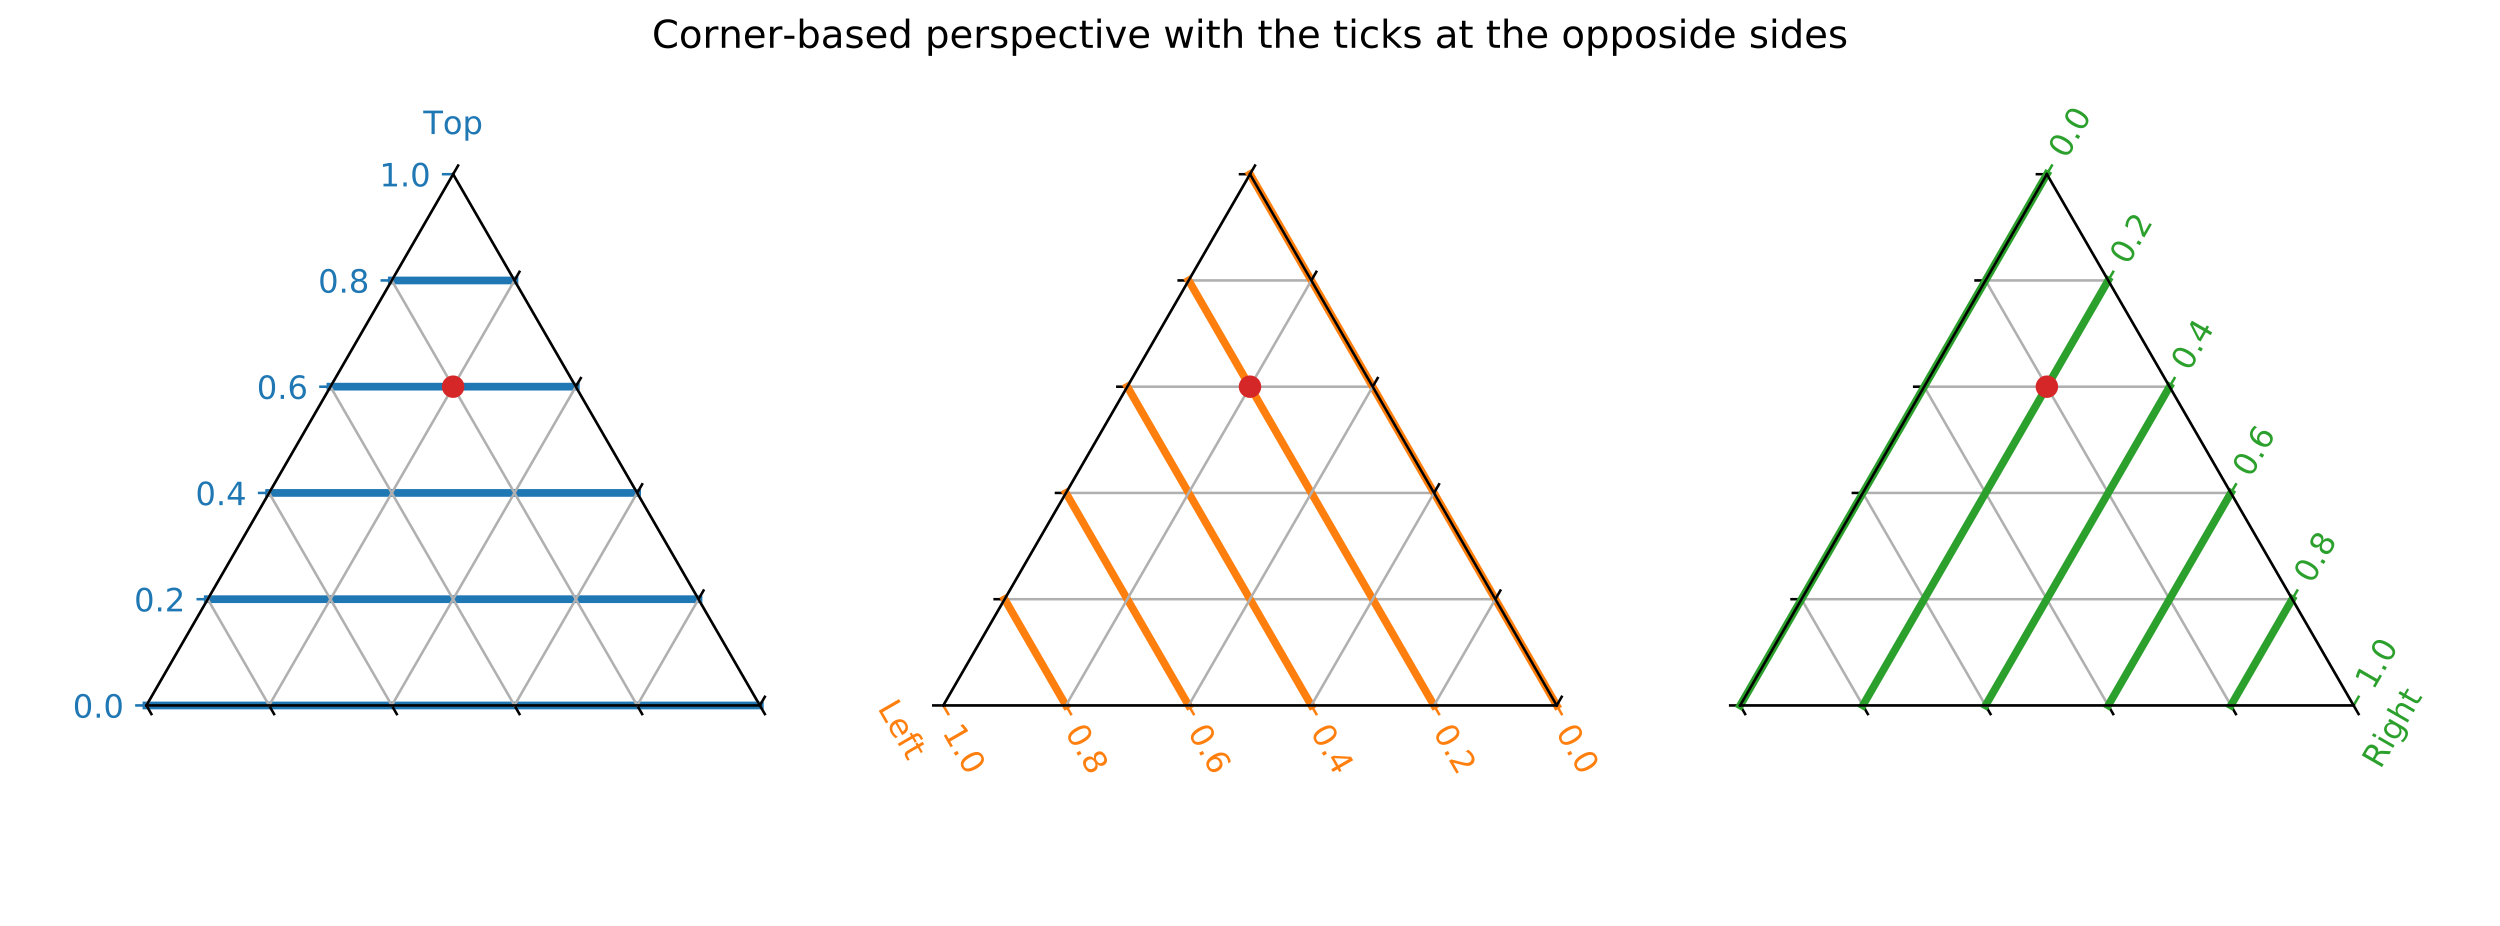 <?xml version="1.0" encoding="utf-8" standalone="no"?>
<!DOCTYPE svg PUBLIC "-//W3C//DTD SVG 1.1//EN"
  "http://www.w3.org/Graphics/SVG/1.1/DTD/svg11.dtd">
<!-- Created with matplotlib (https://matplotlib.org/) -->
<svg height="288pt" version="1.1" viewBox="0 0 777.6 288" width="777.6pt" xmlns="http://www.w3.org/2000/svg" xmlns:xlink="http://www.w3.org/1999/xlink">
 <defs>
  <style type="text/css">
*{stroke-linecap:butt;stroke-linejoin:round;}
  </style>
 </defs>
 <g id="figure_1">
  <g id="patch_1">
   <path d="M 0 288 
L 777.6 288 
L 777.6 0 
L 0 0 
z
" style="fill:#ffffff;"/>
  </g>
  <g id="axes_1">
   <g id="patch_2">
    <path d="M 140.94 54.18 
L 45.539 219.42 
L 236.341 219.42 
z
" style="fill:#ffffff;"/>
   </g>
   <g id="matplotlib.axis_1">
    <g id="xtick_1">
     <g id="line2d_1">
      <path d="M 236.341 219.42 
L 45.539 219.42 
" style="fill:none;stroke:#1f77b4;stroke-linecap:square;stroke-width:2.4;"/>
     </g>
     <g id="line2d_2">
      <defs>
       <path d="M 0 0 
L -3.5 -0 
" id="m3edb03dd38" style="stroke:#1f77b4;stroke-width:0.8;"/>
      </defs>
      <g>
       <use style="fill:#1f77b4;stroke:#1f77b4;stroke-width:0.8;" x="45.539" xlink:href="#m3edb03dd38" y="219.42"/>
      </g>
     </g>
     <g id="text_1">
      <!-- 0.0 -->
      <defs>
       <path d="M 31.781 66.406 
Q 24.172 66.406 20.328 58.906 
Q 16.5 51.422 16.5 36.375 
Q 16.5 21.391 20.328 13.891 
Q 24.172 6.391 31.781 6.391 
Q 39.453 6.391 43.281 13.891 
Q 47.125 21.391 47.125 36.375 
Q 47.125 51.422 43.281 58.906 
Q 39.453 66.406 31.781 66.406 
z
M 31.781 74.219 
Q 44.047 74.219 50.516 64.516 
Q 56.984 54.828 56.984 36.375 
Q 56.984 17.969 50.516 8.266 
Q 44.047 -1.422 31.781 -1.422 
Q 19.531 -1.422 13.062 8.266 
Q 6.594 17.969 6.594 36.375 
Q 6.594 54.828 13.062 64.516 
Q 19.531 74.219 31.781 74.219 
z
" id="DejaVuSans-48"/>
       <path d="M 10.688 12.406 
L 21 12.406 
L 21 0 
L 10.688 0 
z
" id="DejaVuSans-46"/>
      </defs>
      <g style="fill:#1f77b4;" transform="translate(22.636 223.219)scale(0.1 -0.1)">
       <use xlink:href="#DejaVuSans-48"/>
       <use x="63.623" xlink:href="#DejaVuSans-46"/>
       <use x="95.41" xlink:href="#DejaVuSans-48"/>
      </g>
     </g>
    </g>
    <g id="xtick_2">
     <g id="line2d_3">
      <path d="M 217.261 186.372 
L 64.619 186.372 
" style="fill:none;stroke:#1f77b4;stroke-linecap:square;stroke-width:2.4;"/>
     </g>
     <g id="line2d_4">
      <g>
       <use style="fill:#1f77b4;stroke:#1f77b4;stroke-width:0.8;" x="64.619" xlink:href="#m3edb03dd38" y="186.372"/>
      </g>
     </g>
     <g id="text_2">
      <!-- 0.2 -->
      <defs>
       <path d="M 19.188 8.297 
L 53.609 8.297 
L 53.609 0 
L 7.328 0 
L 7.328 8.297 
Q 12.938 14.109 22.625 23.891 
Q 32.328 33.688 34.812 36.531 
Q 39.547 41.844 41.422 45.531 
Q 43.312 49.219 43.312 52.781 
Q 43.312 58.594 39.234 62.25 
Q 35.156 65.922 28.609 65.922 
Q 23.969 65.922 18.812 64.312 
Q 13.672 62.703 7.812 59.422 
L 7.812 69.391 
Q 13.766 71.781 18.938 73 
Q 24.125 74.219 28.422 74.219 
Q 39.75 74.219 46.484 68.547 
Q 53.219 62.891 53.219 53.422 
Q 53.219 48.922 51.531 44.891 
Q 49.859 40.875 45.406 35.406 
Q 44.188 33.984 37.641 27.219 
Q 31.109 20.453 19.188 8.297 
z
" id="DejaVuSans-50"/>
      </defs>
      <g style="fill:#1f77b4;" transform="translate(41.716 190.171)scale(0.1 -0.1)">
       <use xlink:href="#DejaVuSans-48"/>
       <use x="63.623" xlink:href="#DejaVuSans-46"/>
       <use x="95.41" xlink:href="#DejaVuSans-50"/>
      </g>
     </g>
    </g>
    <g id="xtick_3">
     <g id="line2d_5">
      <path d="M 198.181 153.324 
L 83.699 153.324 
" style="fill:none;stroke:#1f77b4;stroke-linecap:square;stroke-width:2.4;"/>
     </g>
     <g id="line2d_6">
      <g>
       <use style="fill:#1f77b4;stroke:#1f77b4;stroke-width:0.8;" x="83.699" xlink:href="#m3edb03dd38" y="153.324"/>
      </g>
     </g>
     <g id="text_3">
      <!-- 0.4 -->
      <defs>
       <path d="M 37.797 64.312 
L 12.891 25.391 
L 37.797 25.391 
z
M 35.203 72.906 
L 47.609 72.906 
L 47.609 25.391 
L 58.016 25.391 
L 58.016 17.188 
L 47.609 17.188 
L 47.609 0 
L 37.797 0 
L 37.797 17.188 
L 4.891 17.188 
L 4.891 26.703 
z
" id="DejaVuSans-52"/>
      </defs>
      <g style="fill:#1f77b4;" transform="translate(60.796 157.123)scale(0.1 -0.1)">
       <use xlink:href="#DejaVuSans-48"/>
       <use x="63.623" xlink:href="#DejaVuSans-46"/>
       <use x="95.41" xlink:href="#DejaVuSans-52"/>
      </g>
     </g>
    </g>
    <g id="xtick_4">
     <g id="line2d_7">
      <path d="M 179.101 120.276 
L 102.779 120.276 
" style="fill:none;stroke:#1f77b4;stroke-linecap:square;stroke-width:2.4;"/>
     </g>
     <g id="line2d_8">
      <g>
       <use style="fill:#1f77b4;stroke:#1f77b4;stroke-width:0.8;" x="102.779" xlink:href="#m3edb03dd38" y="120.276"/>
      </g>
     </g>
     <g id="text_4">
      <!-- 0.6 -->
      <defs>
       <path d="M 33.016 40.375 
Q 26.375 40.375 22.484 35.828 
Q 18.609 31.297 18.609 23.391 
Q 18.609 15.531 22.484 10.953 
Q 26.375 6.391 33.016 6.391 
Q 39.656 6.391 43.531 10.953 
Q 47.406 15.531 47.406 23.391 
Q 47.406 31.297 43.531 35.828 
Q 39.656 40.375 33.016 40.375 
z
M 52.594 71.297 
L 52.594 62.312 
Q 48.875 64.062 45.094 64.984 
Q 41.312 65.922 37.594 65.922 
Q 27.828 65.922 22.672 59.328 
Q 17.531 52.734 16.797 39.406 
Q 19.672 43.656 24.016 45.922 
Q 28.375 48.188 33.594 48.188 
Q 44.578 48.188 50.953 41.516 
Q 57.328 34.859 57.328 23.391 
Q 57.328 12.156 50.688 5.359 
Q 44.047 -1.422 33.016 -1.422 
Q 20.359 -1.422 13.672 8.266 
Q 6.984 17.969 6.984 36.375 
Q 6.984 53.656 15.188 63.938 
Q 23.391 74.219 37.203 74.219 
Q 40.922 74.219 44.703 73.484 
Q 48.484 72.75 52.594 71.297 
z
" id="DejaVuSans-54"/>
      </defs>
      <g style="fill:#1f77b4;" transform="translate(79.876 124.075)scale(0.1 -0.1)">
       <use xlink:href="#DejaVuSans-48"/>
       <use x="63.623" xlink:href="#DejaVuSans-46"/>
       <use x="95.41" xlink:href="#DejaVuSans-54"/>
      </g>
     </g>
    </g>
    <g id="xtick_5">
     <g id="line2d_9">
      <path d="M 160.02 87.228 
L 121.86 87.228 
" style="fill:none;stroke:#1f77b4;stroke-linecap:square;stroke-width:2.4;"/>
     </g>
     <g id="line2d_10">
      <g>
       <use style="fill:#1f77b4;stroke:#1f77b4;stroke-width:0.8;" x="121.86" xlink:href="#m3edb03dd38" y="87.228"/>
      </g>
     </g>
     <g id="text_5">
      <!-- 0.8 -->
      <defs>
       <path d="M 31.781 34.625 
Q 24.75 34.625 20.719 30.859 
Q 16.703 27.094 16.703 20.516 
Q 16.703 13.922 20.719 10.156 
Q 24.75 6.391 31.781 6.391 
Q 38.812 6.391 42.859 10.172 
Q 46.922 13.969 46.922 20.516 
Q 46.922 27.094 42.891 30.859 
Q 38.875 34.625 31.781 34.625 
z
M 21.922 38.812 
Q 15.578 40.375 12.031 44.719 
Q 8.5 49.078 8.5 55.328 
Q 8.5 64.062 14.719 69.141 
Q 20.953 74.219 31.781 74.219 
Q 42.672 74.219 48.875 69.141 
Q 55.078 64.062 55.078 55.328 
Q 55.078 49.078 51.531 44.719 
Q 48 40.375 41.703 38.812 
Q 48.828 37.156 52.797 32.312 
Q 56.781 27.484 56.781 20.516 
Q 56.781 9.906 50.312 4.234 
Q 43.844 -1.422 31.781 -1.422 
Q 19.734 -1.422 13.25 4.234 
Q 6.781 9.906 6.781 20.516 
Q 6.781 27.484 10.781 32.312 
Q 14.797 37.156 21.922 38.812 
z
M 18.312 54.391 
Q 18.312 48.734 21.844 45.562 
Q 25.391 42.391 31.781 42.391 
Q 38.141 42.391 41.719 45.562 
Q 45.312 48.734 45.312 54.391 
Q 45.312 60.062 41.719 63.234 
Q 38.141 66.406 31.781 66.406 
Q 25.391 66.406 21.844 63.234 
Q 18.312 60.062 18.312 54.391 
z
" id="DejaVuSans-56"/>
      </defs>
      <g style="fill:#1f77b4;" transform="translate(98.957 91.027)scale(0.1 -0.1)">
       <use xlink:href="#DejaVuSans-48"/>
       <use x="63.623" xlink:href="#DejaVuSans-46"/>
       <use x="95.41" xlink:href="#DejaVuSans-56"/>
      </g>
     </g>
    </g>
    <g id="xtick_6">
     <g id="line2d_11">
      <path d="M 140.94 54.18 
L 140.94 54.18 
" style="fill:none;stroke:#1f77b4;stroke-linecap:square;stroke-width:2.4;"/>
     </g>
     <g id="line2d_12">
      <g>
       <use style="fill:#1f77b4;stroke:#1f77b4;stroke-width:0.8;" x="140.94" xlink:href="#m3edb03dd38" y="54.18"/>
      </g>
     </g>
     <g id="text_6">
      <!-- 1.0 -->
      <defs>
       <path d="M 12.406 8.297 
L 28.516 8.297 
L 28.516 63.922 
L 10.984 60.406 
L 10.984 69.391 
L 28.422 72.906 
L 38.281 72.906 
L 38.281 8.297 
L 54.391 8.297 
L 54.391 0 
L 12.406 0 
z
" id="DejaVuSans-49"/>
      </defs>
      <g style="fill:#1f77b4;" transform="translate(118.037 57.979)scale(0.1 -0.1)">
       <use xlink:href="#DejaVuSans-49"/>
       <use x="63.623" xlink:href="#DejaVuSans-46"/>
       <use x="95.41" xlink:href="#DejaVuSans-48"/>
      </g>
     </g>
    </g>
    <g id="text_7">
     <!-- Top -->
     <defs>
      <path d="M -0.297 72.906 
L 61.375 72.906 
L 61.375 64.594 
L 35.5 64.594 
L 35.5 0 
L 25.594 0 
L 25.594 64.594 
L -0.297 64.594 
z
" id="DejaVuSans-84"/>
      <path d="M 30.609 48.391 
Q 23.391 48.391 19.188 42.75 
Q 14.984 37.109 14.984 27.297 
Q 14.984 17.484 19.156 11.844 
Q 23.344 6.203 30.609 6.203 
Q 37.797 6.203 41.984 11.859 
Q 46.188 17.531 46.188 27.297 
Q 46.188 37.016 41.984 42.703 
Q 37.797 48.391 30.609 48.391 
z
M 30.609 56 
Q 42.328 56 49.016 48.375 
Q 55.719 40.766 55.719 27.297 
Q 55.719 13.875 49.016 6.219 
Q 42.328 -1.422 30.609 -1.422 
Q 18.844 -1.422 12.172 6.219 
Q 5.516 13.875 5.516 27.297 
Q 5.516 40.766 12.172 48.375 
Q 18.844 56 30.609 56 
z
" id="DejaVuSans-111"/>
      <path d="M 18.109 8.203 
L 18.109 -20.797 
L 9.078 -20.797 
L 9.078 54.688 
L 18.109 54.688 
L 18.109 46.391 
Q 20.953 51.266 25.266 53.625 
Q 29.594 56 35.594 56 
Q 45.562 56 51.781 48.094 
Q 58.016 40.188 58.016 27.297 
Q 58.016 14.406 51.781 6.484 
Q 45.562 -1.422 35.594 -1.422 
Q 29.594 -1.422 25.266 0.953 
Q 20.953 3.328 18.109 8.203 
z
M 48.688 27.297 
Q 48.688 37.203 44.609 42.844 
Q 40.531 48.484 33.406 48.484 
Q 26.266 48.484 22.188 42.844 
Q 18.109 37.203 18.109 27.297 
Q 18.109 17.391 22.188 11.75 
Q 26.266 6.109 33.406 6.109 
Q 40.531 6.109 44.609 11.75 
Q 48.688 17.391 48.688 27.297 
z
" id="DejaVuSans-112"/>
     </defs>
     <g style="fill:#1f77b4;" transform="translate(131.666 41.697)scale(0.1 -0.1)">
      <use xlink:href="#DejaVuSans-84"/>
      <use x="60.818" xlink:href="#DejaVuSans-111"/>
      <use x="122" xlink:href="#DejaVuSans-112"/>
     </g>
    </g>
   </g>
   <g id="matplotlib.axis_2">
    <g id="xtick_7">
     <g id="line2d_13">
      <path d="M 140.94 54.18 
L 236.341 219.42 
" style="fill:none;stroke:#b0b0b0;stroke-linecap:square;stroke-width:0.8;"/>
     </g>
     <g id="line2d_14">
      <defs>
       <path d="M 0 0 
L 1.75 3.031 
" id="mf7d9743c38" style="stroke:#000000;stroke-width:0.8;"/>
      </defs>
      <g>
       <use style="stroke:#000000;stroke-width:0.8;" x="236.341" xlink:href="#mf7d9743c38" y="219.42"/>
      </g>
     </g>
    </g>
    <g id="xtick_8">
     <g id="line2d_15">
      <path d="M 121.86 87.228 
L 198.181 219.42 
" style="fill:none;stroke:#b0b0b0;stroke-linecap:square;stroke-width:0.8;"/>
     </g>
     <g id="line2d_16">
      <g>
       <use style="stroke:#000000;stroke-width:0.8;" x="198.181" xlink:href="#mf7d9743c38" y="219.42"/>
      </g>
     </g>
    </g>
    <g id="xtick_9">
     <g id="line2d_17">
      <path d="M 102.779 120.276 
L 160.02 219.42 
" style="fill:none;stroke:#b0b0b0;stroke-linecap:square;stroke-width:0.8;"/>
     </g>
     <g id="line2d_18">
      <g>
       <use style="stroke:#000000;stroke-width:0.8;" x="160.02" xlink:href="#mf7d9743c38" y="219.42"/>
      </g>
     </g>
    </g>
    <g id="xtick_10">
     <g id="line2d_19">
      <path d="M 83.699 153.324 
L 121.86 219.42 
" style="fill:none;stroke:#b0b0b0;stroke-linecap:square;stroke-width:0.8;"/>
     </g>
     <g id="line2d_20">
      <g>
       <use style="stroke:#000000;stroke-width:0.8;" x="121.86" xlink:href="#mf7d9743c38" y="219.42"/>
      </g>
     </g>
    </g>
    <g id="xtick_11">
     <g id="line2d_21">
      <path d="M 64.619 186.372 
L 83.699 219.42 
" style="fill:none;stroke:#b0b0b0;stroke-linecap:square;stroke-width:0.8;"/>
     </g>
     <g id="line2d_22">
      <g>
       <use style="stroke:#000000;stroke-width:0.8;" x="83.699" xlink:href="#mf7d9743c38" y="219.42"/>
      </g>
     </g>
    </g>
    <g id="xtick_12">
     <g id="line2d_23">
      <path d="M 45.539 219.42 
L 45.539 219.42 
" style="fill:none;stroke:#b0b0b0;stroke-linecap:square;stroke-width:0.8;"/>
     </g>
     <g id="line2d_24">
      <g>
       <use style="stroke:#000000;stroke-width:0.8;" x="45.539" xlink:href="#mf7d9743c38" y="219.42"/>
      </g>
     </g>
    </g>
   </g>
   <g id="matplotlib.axis_3">
    <g id="xtick_13">
     <g id="line2d_25">
      <path d="M 45.539 219.42 
L 140.94 54.18 
" style="fill:none;stroke:#b0b0b0;stroke-linecap:square;stroke-width:0.8;"/>
     </g>
     <g id="line2d_26">
      <defs>
       <path d="M 0 0 
L 1.75 -3.031 
" id="m68065ca388" style="stroke:#000000;stroke-width:0.8;"/>
      </defs>
      <g>
       <use style="stroke:#000000;stroke-width:0.8;" x="140.94" xlink:href="#m68065ca388" y="54.18"/>
      </g>
     </g>
    </g>
    <g id="xtick_14">
     <g id="line2d_27">
      <path d="M 83.699 219.42 
L 160.02 87.228 
" style="fill:none;stroke:#b0b0b0;stroke-linecap:square;stroke-width:0.8;"/>
     </g>
     <g id="line2d_28">
      <g>
       <use style="stroke:#000000;stroke-width:0.8;" x="160.02" xlink:href="#m68065ca388" y="87.228"/>
      </g>
     </g>
    </g>
    <g id="xtick_15">
     <g id="line2d_29">
      <path d="M 121.86 219.42 
L 179.101 120.276 
" style="fill:none;stroke:#b0b0b0;stroke-linecap:square;stroke-width:0.8;"/>
     </g>
     <g id="line2d_30">
      <g>
       <use style="stroke:#000000;stroke-width:0.8;" x="179.101" xlink:href="#m68065ca388" y="120.276"/>
      </g>
     </g>
    </g>
    <g id="xtick_16">
     <g id="line2d_31">
      <path d="M 160.02 219.42 
L 198.181 153.324 
" style="fill:none;stroke:#b0b0b0;stroke-linecap:square;stroke-width:0.8;"/>
     </g>
     <g id="line2d_32">
      <g>
       <use style="stroke:#000000;stroke-width:0.8;" x="198.181" xlink:href="#m68065ca388" y="153.324"/>
      </g>
     </g>
    </g>
    <g id="xtick_17">
     <g id="line2d_33">
      <path d="M 198.181 219.42 
L 217.261 186.372 
" style="fill:none;stroke:#b0b0b0;stroke-linecap:square;stroke-width:0.8;"/>
     </g>
     <g id="line2d_34">
      <g>
       <use style="stroke:#000000;stroke-width:0.8;" x="217.261" xlink:href="#m68065ca388" y="186.372"/>
      </g>
     </g>
    </g>
    <g id="xtick_18">
     <g id="line2d_35">
      <path d="M 236.341 219.42 
L 236.341 219.42 
" style="fill:none;stroke:#b0b0b0;stroke-linecap:square;stroke-width:0.8;"/>
     </g>
     <g id="line2d_36">
      <g>
       <use style="stroke:#000000;stroke-width:0.8;" x="236.341" xlink:href="#m68065ca388" y="219.42"/>
      </g>
     </g>
    </g>
   </g>
   <g id="patch_3">
    <path d="M 140.94 54.18 
L 45.539 219.42 
" style="fill:none;stroke:#000000;stroke-linecap:square;stroke-linejoin:miter;stroke-width:0.8;"/>
   </g>
   <g id="patch_4">
    <path d="M 236.341 219.42 
L 140.94 54.18 
" style="fill:none;stroke:#000000;stroke-linecap:square;stroke-linejoin:miter;stroke-width:0.8;"/>
   </g>
   <g id="patch_5">
    <path d="M 45.539 219.42 
L 236.341 219.42 
" style="fill:none;stroke:#000000;stroke-linecap:square;stroke-linejoin:miter;stroke-width:0.8;"/>
   </g>
   <g id="PathCollection_1">
    <defs>
     <path d="M 0 3 
C 0.796 3 1.559 2.684 2.121 2.121 
C 2.684 1.559 3 0.796 3 0 
C 3 -0.796 2.684 -1.559 2.121 -2.121 
C 1.559 -2.684 0.796 -3 0 -3 
C -0.796 -3 -1.559 -2.684 -2.121 -2.121 
C -2.684 -1.559 -3 -0.796 -3 0 
C -3 0.796 -2.684 1.559 -2.121 2.121 
C -1.559 2.684 -0.796 3 0 3 
z
" id="mc8d95a2e06" style="stroke:#d62728;"/>
    </defs>
    <g clip-path="url(#pe08b4bc535)">
     <use style="fill:#d62728;stroke:#d62728;" x="140.94" xlink:href="#mc8d95a2e06" y="120.276"/>
    </g>
   </g>
  </g>
  <g id="axes_2">
   <g id="patch_6">
    <path d="M 388.8 54.18 
L 293.399 219.42 
L 484.201 219.42 
z
" style="fill:#ffffff;"/>
   </g>
   <g id="matplotlib.axis_4">
    <g id="xtick_19">
     <g id="line2d_37">
      <path d="M 484.201 219.42 
L 293.399 219.42 
" style="fill:none;stroke:#b0b0b0;stroke-linecap:square;stroke-width:0.8;"/>
     </g>
     <g id="line2d_38">
      <defs>
       <path d="M 0 0 
L -3.5 -0 
" id="mc9fa3058a9" style="stroke:#000000;stroke-width:0.8;"/>
      </defs>
      <g>
       <use style="stroke:#000000;stroke-width:0.8;" x="293.399" xlink:href="#mc9fa3058a9" y="219.42"/>
      </g>
     </g>
    </g>
    <g id="xtick_20">
     <g id="line2d_39">
      <path d="M 465.121 186.372 
L 312.479 186.372 
" style="fill:none;stroke:#b0b0b0;stroke-linecap:square;stroke-width:0.8;"/>
     </g>
     <g id="line2d_40">
      <g>
       <use style="stroke:#000000;stroke-width:0.8;" x="312.479" xlink:href="#mc9fa3058a9" y="186.372"/>
      </g>
     </g>
    </g>
    <g id="xtick_21">
     <g id="line2d_41">
      <path d="M 446.041 153.324 
L 331.559 153.324 
" style="fill:none;stroke:#b0b0b0;stroke-linecap:square;stroke-width:0.8;"/>
     </g>
     <g id="line2d_42">
      <g>
       <use style="stroke:#000000;stroke-width:0.8;" x="331.559" xlink:href="#mc9fa3058a9" y="153.324"/>
      </g>
     </g>
    </g>
    <g id="xtick_22">
     <g id="line2d_43">
      <path d="M 426.961 120.276 
L 350.639 120.276 
" style="fill:none;stroke:#b0b0b0;stroke-linecap:square;stroke-width:0.8;"/>
     </g>
     <g id="line2d_44">
      <g>
       <use style="stroke:#000000;stroke-width:0.8;" x="350.639" xlink:href="#mc9fa3058a9" y="120.276"/>
      </g>
     </g>
    </g>
    <g id="xtick_23">
     <g id="line2d_45">
      <path d="M 407.88 87.228 
L 369.72 87.228 
" style="fill:none;stroke:#b0b0b0;stroke-linecap:square;stroke-width:0.8;"/>
     </g>
     <g id="line2d_46">
      <g>
       <use style="stroke:#000000;stroke-width:0.8;" x="369.72" xlink:href="#mc9fa3058a9" y="87.228"/>
      </g>
     </g>
    </g>
    <g id="xtick_24">
     <g id="line2d_47">
      <path d="M 388.8 54.18 
L 388.8 54.18 
" style="fill:none;stroke:#b0b0b0;stroke-linecap:square;stroke-width:0.8;"/>
     </g>
     <g id="line2d_48">
      <g>
       <use style="stroke:#000000;stroke-width:0.8;" x="388.8" xlink:href="#mc9fa3058a9" y="54.18"/>
      </g>
     </g>
    </g>
   </g>
   <g id="matplotlib.axis_5">
    <g id="xtick_25">
     <g id="line2d_49">
      <path d="M 388.8 54.18 
L 484.201 219.42 
" style="fill:none;stroke:#ff7f0e;stroke-linecap:square;stroke-width:2.4;"/>
     </g>
     <g id="line2d_50">
      <defs>
       <path d="M 0 0 
L 1.75 3.031 
" id="m82bda9c843" style="stroke:#ff7f0e;stroke-width:0.8;"/>
      </defs>
      <g>
       <use style="fill:#ff7f0e;stroke:#ff7f0e;stroke-width:0.8;" x="484.201" xlink:href="#m82bda9c843" y="219.42"/>
      </g>
     </g>
     <g id="text_8">
      <!-- 0.0 -->
      <g style="fill:#ff7f0e;" transform="translate(483.739 227.723)rotate(-300)scale(0.1 -0.1)">
       <use xlink:href="#DejaVuSans-48"/>
       <use x="63.623" xlink:href="#DejaVuSans-46"/>
       <use x="95.41" xlink:href="#DejaVuSans-48"/>
      </g>
     </g>
    </g>
    <g id="xtick_26">
     <g id="line2d_51">
      <path d="M 369.72 87.228 
L 446.041 219.42 
" style="fill:none;stroke:#ff7f0e;stroke-linecap:square;stroke-width:2.4;"/>
     </g>
     <g id="line2d_52">
      <g>
       <use style="fill:#ff7f0e;stroke:#ff7f0e;stroke-width:0.8;" x="446.041" xlink:href="#m82bda9c843" y="219.42"/>
      </g>
     </g>
     <g id="text_9">
      <!-- 0.2 -->
      <g style="fill:#ff7f0e;" transform="translate(445.579 227.723)rotate(-300)scale(0.1 -0.1)">
       <use xlink:href="#DejaVuSans-48"/>
       <use x="63.623" xlink:href="#DejaVuSans-46"/>
       <use x="95.41" xlink:href="#DejaVuSans-50"/>
      </g>
     </g>
    </g>
    <g id="xtick_27">
     <g id="line2d_53">
      <path d="M 350.639 120.276 
L 407.88 219.42 
" style="fill:none;stroke:#ff7f0e;stroke-linecap:square;stroke-width:2.4;"/>
     </g>
     <g id="line2d_54">
      <g>
       <use style="fill:#ff7f0e;stroke:#ff7f0e;stroke-width:0.8;" x="407.88" xlink:href="#m82bda9c843" y="219.42"/>
      </g>
     </g>
     <g id="text_10">
      <!-- 0.4 -->
      <g style="fill:#ff7f0e;" transform="translate(407.418 227.723)rotate(-300)scale(0.1 -0.1)">
       <use xlink:href="#DejaVuSans-48"/>
       <use x="63.623" xlink:href="#DejaVuSans-46"/>
       <use x="95.41" xlink:href="#DejaVuSans-52"/>
      </g>
     </g>
    </g>
    <g id="xtick_28">
     <g id="line2d_55">
      <path d="M 331.559 153.324 
L 369.72 219.42 
" style="fill:none;stroke:#ff7f0e;stroke-linecap:square;stroke-width:2.4;"/>
     </g>
     <g id="line2d_56">
      <g>
       <use style="fill:#ff7f0e;stroke:#ff7f0e;stroke-width:0.8;" x="369.72" xlink:href="#m82bda9c843" y="219.42"/>
      </g>
     </g>
     <g id="text_11">
      <!-- 0.6 -->
      <g style="fill:#ff7f0e;" transform="translate(369.258 227.723)rotate(-300)scale(0.1 -0.1)">
       <use xlink:href="#DejaVuSans-48"/>
       <use x="63.623" xlink:href="#DejaVuSans-46"/>
       <use x="95.41" xlink:href="#DejaVuSans-54"/>
      </g>
     </g>
    </g>
    <g id="xtick_29">
     <g id="line2d_57">
      <path d="M 312.479 186.372 
L 331.559 219.42 
" style="fill:none;stroke:#ff7f0e;stroke-linecap:square;stroke-width:2.4;"/>
     </g>
     <g id="line2d_58">
      <g>
       <use style="fill:#ff7f0e;stroke:#ff7f0e;stroke-width:0.8;" x="331.559" xlink:href="#m82bda9c843" y="219.42"/>
      </g>
     </g>
     <g id="text_12">
      <!-- 0.8 -->
      <g style="fill:#ff7f0e;" transform="translate(331.097 227.723)rotate(-300)scale(0.1 -0.1)">
       <use xlink:href="#DejaVuSans-48"/>
       <use x="63.623" xlink:href="#DejaVuSans-46"/>
       <use x="95.41" xlink:href="#DejaVuSans-56"/>
      </g>
     </g>
    </g>
    <g id="xtick_30">
     <g id="line2d_59">
      <path d="M 293.399 219.42 
L 293.399 219.42 
" style="fill:none;stroke:#ff7f0e;stroke-linecap:square;stroke-width:2.4;"/>
     </g>
     <g id="line2d_60">
      <g>
       <use style="fill:#ff7f0e;stroke:#ff7f0e;stroke-width:0.8;" x="293.399" xlink:href="#m82bda9c843" y="219.42"/>
      </g>
     </g>
     <g id="text_13">
      <!-- 1.0 -->
      <g style="fill:#ff7f0e;" transform="translate(292.937 227.723)rotate(-300)scale(0.1 -0.1)">
       <use xlink:href="#DejaVuSans-49"/>
       <use x="63.623" xlink:href="#DejaVuSans-46"/>
       <use x="95.41" xlink:href="#DejaVuSans-48"/>
      </g>
     </g>
    </g>
    <g id="text_14">
     <!-- Left -->
     <defs>
      <path d="M 9.812 72.906 
L 19.672 72.906 
L 19.672 8.297 
L 55.172 8.297 
L 55.172 0 
L 9.812 0 
z
" id="DejaVuSans-76"/>
      <path d="M 56.203 29.594 
L 56.203 25.203 
L 14.891 25.203 
Q 15.484 15.922 20.484 11.062 
Q 25.484 6.203 34.422 6.203 
Q 39.594 6.203 44.453 7.469 
Q 49.312 8.734 54.109 11.281 
L 54.109 2.781 
Q 49.266 0.734 44.188 -0.344 
Q 39.109 -1.422 33.891 -1.422 
Q 20.797 -1.422 13.156 6.188 
Q 5.516 13.812 5.516 26.812 
Q 5.516 40.234 12.766 48.109 
Q 20.016 56 32.328 56 
Q 43.359 56 49.781 48.891 
Q 56.203 41.797 56.203 29.594 
z
M 47.219 32.234 
Q 47.125 39.594 43.094 43.984 
Q 39.062 48.391 32.422 48.391 
Q 24.906 48.391 20.391 44.141 
Q 15.875 39.891 15.188 32.172 
z
" id="DejaVuSans-101"/>
      <path d="M 37.109 75.984 
L 37.109 68.5 
L 28.516 68.5 
Q 23.688 68.5 21.797 66.547 
Q 19.922 64.594 19.922 59.516 
L 19.922 54.688 
L 34.719 54.688 
L 34.719 47.703 
L 19.922 47.703 
L 19.922 0 
L 10.891 0 
L 10.891 47.703 
L 2.297 47.703 
L 2.297 54.688 
L 10.891 54.688 
L 10.891 58.5 
Q 10.891 67.625 15.141 71.797 
Q 19.391 75.984 28.609 75.984 
z
" id="DejaVuSans-102"/>
      <path d="M 18.312 70.219 
L 18.312 54.688 
L 36.812 54.688 
L 36.812 47.703 
L 18.312 47.703 
L 18.312 18.016 
Q 18.312 11.328 20.141 9.422 
Q 21.969 7.516 27.594 7.516 
L 36.812 7.516 
L 36.812 0 
L 27.594 0 
Q 17.188 0 13.234 3.875 
Q 9.281 7.766 9.281 18.016 
L 9.281 47.703 
L 2.688 47.703 
L 2.688 54.688 
L 9.281 54.688 
L 9.281 70.219 
z
" id="DejaVuSans-116"/>
     </defs>
     <g style="fill:#ff7f0e;" transform="translate(272.821 220.237)rotate(-300)scale(0.1 -0.1)">
      <use xlink:href="#DejaVuSans-76"/>
      <use x="55.697" xlink:href="#DejaVuSans-101"/>
      <use x="117.221" xlink:href="#DejaVuSans-102"/>
      <use x="152.41" xlink:href="#DejaVuSans-116"/>
     </g>
    </g>
   </g>
   <g id="matplotlib.axis_6">
    <g id="xtick_31">
     <g id="line2d_61">
      <path d="M 293.399 219.42 
L 388.8 54.18 
" style="fill:none;stroke:#b0b0b0;stroke-linecap:square;stroke-width:0.8;"/>
     </g>
     <g id="line2d_62">
      <g>
       <use style="stroke:#000000;stroke-width:0.8;" x="388.8" xlink:href="#m68065ca388" y="54.18"/>
      </g>
     </g>
    </g>
    <g id="xtick_32">
     <g id="line2d_63">
      <path d="M 331.559 219.42 
L 407.88 87.228 
" style="fill:none;stroke:#b0b0b0;stroke-linecap:square;stroke-width:0.8;"/>
     </g>
     <g id="line2d_64">
      <g>
       <use style="stroke:#000000;stroke-width:0.8;" x="407.88" xlink:href="#m68065ca388" y="87.228"/>
      </g>
     </g>
    </g>
    <g id="xtick_33">
     <g id="line2d_65">
      <path d="M 369.72 219.42 
L 426.961 120.276 
" style="fill:none;stroke:#b0b0b0;stroke-linecap:square;stroke-width:0.8;"/>
     </g>
     <g id="line2d_66">
      <g>
       <use style="stroke:#000000;stroke-width:0.8;" x="426.961" xlink:href="#m68065ca388" y="120.276"/>
      </g>
     </g>
    </g>
    <g id="xtick_34">
     <g id="line2d_67">
      <path d="M 407.88 219.42 
L 446.041 153.324 
" style="fill:none;stroke:#b0b0b0;stroke-linecap:square;stroke-width:0.8;"/>
     </g>
     <g id="line2d_68">
      <g>
       <use style="stroke:#000000;stroke-width:0.8;" x="446.041" xlink:href="#m68065ca388" y="153.324"/>
      </g>
     </g>
    </g>
    <g id="xtick_35">
     <g id="line2d_69">
      <path d="M 446.041 219.42 
L 465.121 186.372 
" style="fill:none;stroke:#b0b0b0;stroke-linecap:square;stroke-width:0.8;"/>
     </g>
     <g id="line2d_70">
      <g>
       <use style="stroke:#000000;stroke-width:0.8;" x="465.121" xlink:href="#m68065ca388" y="186.372"/>
      </g>
     </g>
    </g>
    <g id="xtick_36">
     <g id="line2d_71">
      <path d="M 484.201 219.42 
L 484.201 219.42 
" style="fill:none;stroke:#b0b0b0;stroke-linecap:square;stroke-width:0.8;"/>
     </g>
     <g id="line2d_72">
      <g>
       <use style="stroke:#000000;stroke-width:0.8;" x="484.201" xlink:href="#m68065ca388" y="219.42"/>
      </g>
     </g>
    </g>
   </g>
   <g id="patch_7">
    <path d="M 388.8 54.18 
L 293.399 219.42 
" style="fill:none;stroke:#000000;stroke-linecap:square;stroke-linejoin:miter;stroke-width:0.8;"/>
   </g>
   <g id="patch_8">
    <path d="M 484.201 219.42 
L 388.8 54.18 
" style="fill:none;stroke:#000000;stroke-linecap:square;stroke-linejoin:miter;stroke-width:0.8;"/>
   </g>
   <g id="patch_9">
    <path d="M 293.399 219.42 
L 484.201 219.42 
" style="fill:none;stroke:#000000;stroke-linecap:square;stroke-linejoin:miter;stroke-width:0.8;"/>
   </g>
   <g id="PathCollection_2">
    <g clip-path="url(#p11c94d05ab)">
     <use style="fill:#d62728;stroke:#d62728;" x="388.8" xlink:href="#mc8d95a2e06" y="120.276"/>
    </g>
   </g>
  </g>
  <g id="axes_3">
   <g id="patch_10">
    <path d="M 636.66 54.18 
L 541.259 219.42 
L 732.061 219.42 
z
" style="fill:#ffffff;"/>
   </g>
   <g id="matplotlib.axis_7">
    <g id="xtick_37">
     <g id="line2d_73">
      <path d="M 732.061 219.42 
L 541.259 219.42 
" style="fill:none;stroke:#b0b0b0;stroke-linecap:square;stroke-width:0.8;"/>
     </g>
     <g id="line2d_74">
      <g>
       <use style="stroke:#000000;stroke-width:0.8;" x="541.259" xlink:href="#mc9fa3058a9" y="219.42"/>
      </g>
     </g>
    </g>
    <g id="xtick_38">
     <g id="line2d_75">
      <path d="M 712.981 186.372 
L 560.339 186.372 
" style="fill:none;stroke:#b0b0b0;stroke-linecap:square;stroke-width:0.8;"/>
     </g>
     <g id="line2d_76">
      <g>
       <use style="stroke:#000000;stroke-width:0.8;" x="560.339" xlink:href="#mc9fa3058a9" y="186.372"/>
      </g>
     </g>
    </g>
    <g id="xtick_39">
     <g id="line2d_77">
      <path d="M 693.901 153.324 
L 579.419 153.324 
" style="fill:none;stroke:#b0b0b0;stroke-linecap:square;stroke-width:0.8;"/>
     </g>
     <g id="line2d_78">
      <g>
       <use style="stroke:#000000;stroke-width:0.8;" x="579.419" xlink:href="#mc9fa3058a9" y="153.324"/>
      </g>
     </g>
    </g>
    <g id="xtick_40">
     <g id="line2d_79">
      <path d="M 674.821 120.276 
L 598.499 120.276 
" style="fill:none;stroke:#b0b0b0;stroke-linecap:square;stroke-width:0.8;"/>
     </g>
     <g id="line2d_80">
      <g>
       <use style="stroke:#000000;stroke-width:0.8;" x="598.499" xlink:href="#mc9fa3058a9" y="120.276"/>
      </g>
     </g>
    </g>
    <g id="xtick_41">
     <g id="line2d_81">
      <path d="M 655.74 87.228 
L 617.58 87.228 
" style="fill:none;stroke:#b0b0b0;stroke-linecap:square;stroke-width:0.8;"/>
     </g>
     <g id="line2d_82">
      <g>
       <use style="stroke:#000000;stroke-width:0.8;" x="617.58" xlink:href="#mc9fa3058a9" y="87.228"/>
      </g>
     </g>
    </g>
    <g id="xtick_42">
     <g id="line2d_83">
      <path d="M 636.66 54.18 
L 636.66 54.18 
" style="fill:none;stroke:#b0b0b0;stroke-linecap:square;stroke-width:0.8;"/>
     </g>
     <g id="line2d_84">
      <g>
       <use style="stroke:#000000;stroke-width:0.8;" x="636.66" xlink:href="#mc9fa3058a9" y="54.18"/>
      </g>
     </g>
    </g>
   </g>
   <g id="matplotlib.axis_8">
    <g id="xtick_43">
     <g id="line2d_85">
      <path d="M 636.66 54.18 
L 732.061 219.42 
" style="fill:none;stroke:#b0b0b0;stroke-linecap:square;stroke-width:0.8;"/>
     </g>
     <g id="line2d_86">
      <g>
       <use style="stroke:#000000;stroke-width:0.8;" x="732.061" xlink:href="#mf7d9743c38" y="219.42"/>
      </g>
     </g>
    </g>
    <g id="xtick_44">
     <g id="line2d_87">
      <path d="M 617.58 87.228 
L 693.901 219.42 
" style="fill:none;stroke:#b0b0b0;stroke-linecap:square;stroke-width:0.8;"/>
     </g>
     <g id="line2d_88">
      <g>
       <use style="stroke:#000000;stroke-width:0.8;" x="693.901" xlink:href="#mf7d9743c38" y="219.42"/>
      </g>
     </g>
    </g>
    <g id="xtick_45">
     <g id="line2d_89">
      <path d="M 598.499 120.276 
L 655.74 219.42 
" style="fill:none;stroke:#b0b0b0;stroke-linecap:square;stroke-width:0.8;"/>
     </g>
     <g id="line2d_90">
      <g>
       <use style="stroke:#000000;stroke-width:0.8;" x="655.74" xlink:href="#mf7d9743c38" y="219.42"/>
      </g>
     </g>
    </g>
    <g id="xtick_46">
     <g id="line2d_91">
      <path d="M 579.419 153.324 
L 617.58 219.42 
" style="fill:none;stroke:#b0b0b0;stroke-linecap:square;stroke-width:0.8;"/>
     </g>
     <g id="line2d_92">
      <g>
       <use style="stroke:#000000;stroke-width:0.8;" x="617.58" xlink:href="#mf7d9743c38" y="219.42"/>
      </g>
     </g>
    </g>
    <g id="xtick_47">
     <g id="line2d_93">
      <path d="M 560.339 186.372 
L 579.419 219.42 
" style="fill:none;stroke:#b0b0b0;stroke-linecap:square;stroke-width:0.8;"/>
     </g>
     <g id="line2d_94">
      <g>
       <use style="stroke:#000000;stroke-width:0.8;" x="579.419" xlink:href="#mf7d9743c38" y="219.42"/>
      </g>
     </g>
    </g>
    <g id="xtick_48">
     <g id="line2d_95">
      <path d="M 541.259 219.42 
L 541.259 219.42 
" style="fill:none;stroke:#b0b0b0;stroke-linecap:square;stroke-width:0.8;"/>
     </g>
     <g id="line2d_96">
      <g>
       <use style="stroke:#000000;stroke-width:0.8;" x="541.259" xlink:href="#mf7d9743c38" y="219.42"/>
      </g>
     </g>
    </g>
   </g>
   <g id="matplotlib.axis_9">
    <g id="xtick_49">
     <g id="line2d_97">
      <path d="M 541.259 219.42 
L 636.66 54.18 
" style="fill:none;stroke:#2ca02c;stroke-linecap:square;stroke-width:2.4;"/>
     </g>
     <g id="line2d_98">
      <defs>
       <path d="M 0 0 
L 1.75 -3.031 
" id="m335619ee3c" style="stroke:#2ca02c;stroke-width:0.8;"/>
      </defs>
      <g>
       <use style="fill:#2ca02c;stroke:#2ca02c;stroke-width:0.8;" x="636.66" xlink:href="#m335619ee3c" y="54.18"/>
      </g>
     </g>
     <g id="text_15">
      <!-- 0.0 -->
      <g style="fill:#2ca02c;" transform="translate(642.778 49.676)rotate(-60)scale(0.1 -0.1)">
       <use xlink:href="#DejaVuSans-48"/>
       <use x="63.623" xlink:href="#DejaVuSans-46"/>
       <use x="95.41" xlink:href="#DejaVuSans-48"/>
      </g>
     </g>
    </g>
    <g id="xtick_50">
     <g id="line2d_99">
      <path d="M 579.419 219.42 
L 655.74 87.228 
" style="fill:none;stroke:#2ca02c;stroke-linecap:square;stroke-width:2.4;"/>
     </g>
     <g id="line2d_100">
      <g>
       <use style="fill:#2ca02c;stroke:#2ca02c;stroke-width:0.8;" x="655.74" xlink:href="#m335619ee3c" y="87.228"/>
      </g>
     </g>
     <g id="text_16">
      <!-- 0.2 -->
      <g style="fill:#2ca02c;" transform="translate(661.859 82.724)rotate(-60)scale(0.1 -0.1)">
       <use xlink:href="#DejaVuSans-48"/>
       <use x="63.623" xlink:href="#DejaVuSans-46"/>
       <use x="95.41" xlink:href="#DejaVuSans-50"/>
      </g>
     </g>
    </g>
    <g id="xtick_51">
     <g id="line2d_101">
      <path d="M 617.58 219.42 
L 674.821 120.276 
" style="fill:none;stroke:#2ca02c;stroke-linecap:square;stroke-width:2.4;"/>
     </g>
     <g id="line2d_102">
      <g>
       <use style="fill:#2ca02c;stroke:#2ca02c;stroke-width:0.8;" x="674.821" xlink:href="#m335619ee3c" y="120.276"/>
      </g>
     </g>
     <g id="text_17">
      <!-- 0.4 -->
      <g style="fill:#2ca02c;" transform="translate(680.939 115.772)rotate(-60)scale(0.1 -0.1)">
       <use xlink:href="#DejaVuSans-48"/>
       <use x="63.623" xlink:href="#DejaVuSans-46"/>
       <use x="95.41" xlink:href="#DejaVuSans-52"/>
      </g>
     </g>
    </g>
    <g id="xtick_52">
     <g id="line2d_103">
      <path d="M 655.74 219.42 
L 693.901 153.324 
" style="fill:none;stroke:#2ca02c;stroke-linecap:square;stroke-width:2.4;"/>
     </g>
     <g id="line2d_104">
      <g>
       <use style="fill:#2ca02c;stroke:#2ca02c;stroke-width:0.8;" x="693.901" xlink:href="#m335619ee3c" y="153.324"/>
      </g>
     </g>
     <g id="text_18">
      <!-- 0.6 -->
      <g style="fill:#2ca02c;" transform="translate(700.019 148.82)rotate(-60)scale(0.1 -0.1)">
       <use xlink:href="#DejaVuSans-48"/>
       <use x="63.623" xlink:href="#DejaVuSans-46"/>
       <use x="95.41" xlink:href="#DejaVuSans-54"/>
      </g>
     </g>
    </g>
    <g id="xtick_53">
     <g id="line2d_105">
      <path d="M 693.901 219.42 
L 712.981 186.372 
" style="fill:none;stroke:#2ca02c;stroke-linecap:square;stroke-width:2.4;"/>
     </g>
     <g id="line2d_106">
      <g>
       <use style="fill:#2ca02c;stroke:#2ca02c;stroke-width:0.8;" x="712.981" xlink:href="#m335619ee3c" y="186.372"/>
      </g>
     </g>
     <g id="text_19">
      <!-- 0.8 -->
      <g style="fill:#2ca02c;" transform="translate(719.099 181.868)rotate(-60)scale(0.1 -0.1)">
       <use xlink:href="#DejaVuSans-48"/>
       <use x="63.623" xlink:href="#DejaVuSans-46"/>
       <use x="95.41" xlink:href="#DejaVuSans-56"/>
      </g>
     </g>
    </g>
    <g id="xtick_54">
     <g id="line2d_107">
      <path d="M 732.061 219.42 
L 732.061 219.42 
" style="fill:none;stroke:#2ca02c;stroke-linecap:square;stroke-width:2.4;"/>
     </g>
     <g id="line2d_108">
      <g>
       <use style="fill:#2ca02c;stroke:#2ca02c;stroke-width:0.8;" x="732.061" xlink:href="#m335619ee3c" y="219.42"/>
      </g>
     </g>
     <g id="text_20">
      <!-- 1.0 -->
      <g style="fill:#2ca02c;" transform="translate(738.18 214.916)rotate(-60)scale(0.1 -0.1)">
       <use xlink:href="#DejaVuSans-49"/>
       <use x="63.623" xlink:href="#DejaVuSans-46"/>
       <use x="95.41" xlink:href="#DejaVuSans-48"/>
      </g>
     </g>
    </g>
    <g id="text_21">
     <!-- Right -->
     <defs>
      <path d="M 44.391 34.188 
Q 47.562 33.109 50.562 29.594 
Q 53.562 26.078 56.594 19.922 
L 66.609 0 
L 56 0 
L 46.688 18.703 
Q 43.062 26.031 39.672 28.422 
Q 36.281 30.812 30.422 30.812 
L 19.672 30.812 
L 19.672 0 
L 9.812 0 
L 9.812 72.906 
L 32.078 72.906 
Q 44.578 72.906 50.734 67.672 
Q 56.891 62.453 56.891 51.906 
Q 56.891 45.016 53.688 40.469 
Q 50.484 35.938 44.391 34.188 
z
M 19.672 64.797 
L 19.672 38.922 
L 32.078 38.922 
Q 39.203 38.922 42.844 42.219 
Q 46.484 45.516 46.484 51.906 
Q 46.484 58.297 42.844 61.547 
Q 39.203 64.797 32.078 64.797 
z
" id="DejaVuSans-82"/>
      <path d="M 9.422 54.688 
L 18.406 54.688 
L 18.406 0 
L 9.422 0 
z
M 9.422 75.984 
L 18.406 75.984 
L 18.406 64.594 
L 9.422 64.594 
z
" id="DejaVuSans-105"/>
      <path d="M 45.406 27.984 
Q 45.406 37.75 41.375 43.109 
Q 37.359 48.484 30.078 48.484 
Q 22.859 48.484 18.828 43.109 
Q 14.797 37.75 14.797 27.984 
Q 14.797 18.266 18.828 12.891 
Q 22.859 7.516 30.078 7.516 
Q 37.359 7.516 41.375 12.891 
Q 45.406 18.266 45.406 27.984 
z
M 54.391 6.781 
Q 54.391 -7.172 48.188 -13.984 
Q 42 -20.797 29.203 -20.797 
Q 24.469 -20.797 20.266 -20.094 
Q 16.062 -19.391 12.109 -17.922 
L 12.109 -9.188 
Q 16.062 -11.328 19.922 -12.344 
Q 23.781 -13.375 27.781 -13.375 
Q 36.625 -13.375 41.016 -8.766 
Q 45.406 -4.156 45.406 5.172 
L 45.406 9.625 
Q 42.625 4.781 38.281 2.391 
Q 33.938 0 27.875 0 
Q 17.828 0 11.672 7.656 
Q 5.516 15.328 5.516 27.984 
Q 5.516 40.672 11.672 48.328 
Q 17.828 56 27.875 56 
Q 33.938 56 38.281 53.609 
Q 42.625 51.219 45.406 46.391 
L 45.406 54.688 
L 54.391 54.688 
z
" id="DejaVuSans-103"/>
      <path d="M 54.891 33.016 
L 54.891 0 
L 45.906 0 
L 45.906 32.719 
Q 45.906 40.484 42.875 44.328 
Q 39.844 48.188 33.797 48.188 
Q 26.516 48.188 22.312 43.547 
Q 18.109 38.922 18.109 30.906 
L 18.109 0 
L 9.078 0 
L 9.078 75.984 
L 18.109 75.984 
L 18.109 46.188 
Q 21.344 51.125 25.703 53.562 
Q 30.078 56 35.797 56 
Q 45.219 56 50.047 50.172 
Q 54.891 44.344 54.891 33.016 
z
" id="DejaVuSans-104"/>
     </defs>
     <g style="fill:#2ca02c;" transform="translate(740.416 239.447)rotate(-60)scale(0.1 -0.1)">
      <use xlink:href="#DejaVuSans-82"/>
      <use x="69.482" xlink:href="#DejaVuSans-105"/>
      <use x="97.266" xlink:href="#DejaVuSans-103"/>
      <use x="160.742" xlink:href="#DejaVuSans-104"/>
      <use x="224.121" xlink:href="#DejaVuSans-116"/>
     </g>
    </g>
   </g>
   <g id="patch_11">
    <path d="M 636.66 54.18 
L 541.259 219.42 
" style="fill:none;stroke:#000000;stroke-linecap:square;stroke-linejoin:miter;stroke-width:0.8;"/>
   </g>
   <g id="patch_12">
    <path d="M 732.061 219.42 
L 636.66 54.18 
" style="fill:none;stroke:#000000;stroke-linecap:square;stroke-linejoin:miter;stroke-width:0.8;"/>
   </g>
   <g id="patch_13">
    <path d="M 541.259 219.42 
L 732.061 219.42 
" style="fill:none;stroke:#000000;stroke-linecap:square;stroke-linejoin:miter;stroke-width:0.8;"/>
   </g>
   <g id="PathCollection_3">
    <g clip-path="url(#p8ac8c33407)">
     <use style="fill:#d62728;stroke:#d62728;" x="636.66" xlink:href="#mc8d95a2e06" y="120.276"/>
    </g>
   </g>
  </g>
  <g id="text_22">
   <!-- Corner-based perspective with the ticks at the opposide sides -->
   <defs>
    <path d="M 64.406 67.281 
L 64.406 56.891 
Q 59.422 61.531 53.781 63.812 
Q 48.141 66.109 41.797 66.109 
Q 29.297 66.109 22.656 58.469 
Q 16.016 50.828 16.016 36.375 
Q 16.016 21.969 22.656 14.328 
Q 29.297 6.688 41.797 6.688 
Q 48.141 6.688 53.781 8.984 
Q 59.422 11.281 64.406 15.922 
L 64.406 5.609 
Q 59.234 2.094 53.438 0.328 
Q 47.656 -1.422 41.219 -1.422 
Q 24.656 -1.422 15.125 8.703 
Q 5.609 18.844 5.609 36.375 
Q 5.609 53.953 15.125 64.078 
Q 24.656 74.219 41.219 74.219 
Q 47.75 74.219 53.531 72.484 
Q 59.328 70.75 64.406 67.281 
z
" id="DejaVuSans-67"/>
    <path d="M 41.109 46.297 
Q 39.594 47.172 37.812 47.578 
Q 36.031 48 33.891 48 
Q 26.266 48 22.188 43.047 
Q 18.109 38.094 18.109 28.812 
L 18.109 0 
L 9.078 0 
L 9.078 54.688 
L 18.109 54.688 
L 18.109 46.188 
Q 20.953 51.172 25.484 53.578 
Q 30.031 56 36.531 56 
Q 37.453 56 38.578 55.875 
Q 39.703 55.766 41.062 55.516 
z
" id="DejaVuSans-114"/>
    <path d="M 54.891 33.016 
L 54.891 0 
L 45.906 0 
L 45.906 32.719 
Q 45.906 40.484 42.875 44.328 
Q 39.844 48.188 33.797 48.188 
Q 26.516 48.188 22.312 43.547 
Q 18.109 38.922 18.109 30.906 
L 18.109 0 
L 9.078 0 
L 9.078 54.688 
L 18.109 54.688 
L 18.109 46.188 
Q 21.344 51.125 25.703 53.562 
Q 30.078 56 35.797 56 
Q 45.219 56 50.047 50.172 
Q 54.891 44.344 54.891 33.016 
z
" id="DejaVuSans-110"/>
    <path d="M 4.891 31.391 
L 31.203 31.391 
L 31.203 23.391 
L 4.891 23.391 
z
" id="DejaVuSans-45"/>
    <path d="M 48.688 27.297 
Q 48.688 37.203 44.609 42.844 
Q 40.531 48.484 33.406 48.484 
Q 26.266 48.484 22.188 42.844 
Q 18.109 37.203 18.109 27.297 
Q 18.109 17.391 22.188 11.75 
Q 26.266 6.109 33.406 6.109 
Q 40.531 6.109 44.609 11.75 
Q 48.688 17.391 48.688 27.297 
z
M 18.109 46.391 
Q 20.953 51.266 25.266 53.625 
Q 29.594 56 35.594 56 
Q 45.562 56 51.781 48.094 
Q 58.016 40.188 58.016 27.297 
Q 58.016 14.406 51.781 6.484 
Q 45.562 -1.422 35.594 -1.422 
Q 29.594 -1.422 25.266 0.953 
Q 20.953 3.328 18.109 8.203 
L 18.109 0 
L 9.078 0 
L 9.078 75.984 
L 18.109 75.984 
z
" id="DejaVuSans-98"/>
    <path d="M 34.281 27.484 
Q 23.391 27.484 19.188 25 
Q 14.984 22.516 14.984 16.5 
Q 14.984 11.719 18.141 8.906 
Q 21.297 6.109 26.703 6.109 
Q 34.188 6.109 38.703 11.406 
Q 43.219 16.703 43.219 25.484 
L 43.219 27.484 
z
M 52.203 31.203 
L 52.203 0 
L 43.219 0 
L 43.219 8.297 
Q 40.141 3.328 35.547 0.953 
Q 30.953 -1.422 24.312 -1.422 
Q 15.922 -1.422 10.953 3.297 
Q 6 8.016 6 15.922 
Q 6 25.141 12.172 29.828 
Q 18.359 34.516 30.609 34.516 
L 43.219 34.516 
L 43.219 35.406 
Q 43.219 41.609 39.141 45 
Q 35.062 48.391 27.688 48.391 
Q 23 48.391 18.547 47.266 
Q 14.109 46.141 10.016 43.891 
L 10.016 52.203 
Q 14.938 54.109 19.578 55.047 
Q 24.219 56 28.609 56 
Q 40.484 56 46.344 49.844 
Q 52.203 43.703 52.203 31.203 
z
" id="DejaVuSans-97"/>
    <path d="M 44.281 53.078 
L 44.281 44.578 
Q 40.484 46.531 36.375 47.5 
Q 32.281 48.484 27.875 48.484 
Q 21.188 48.484 17.844 46.438 
Q 14.5 44.391 14.5 40.281 
Q 14.5 37.156 16.891 35.375 
Q 19.281 33.594 26.516 31.984 
L 29.594 31.297 
Q 39.156 29.25 43.188 25.516 
Q 47.219 21.781 47.219 15.094 
Q 47.219 7.469 41.188 3.016 
Q 35.156 -1.422 24.609 -1.422 
Q 20.219 -1.422 15.453 -0.562 
Q 10.688 0.297 5.422 2 
L 5.422 11.281 
Q 10.406 8.688 15.234 7.391 
Q 20.062 6.109 24.812 6.109 
Q 31.156 6.109 34.562 8.281 
Q 37.984 10.453 37.984 14.406 
Q 37.984 18.062 35.516 20.016 
Q 33.062 21.969 24.703 23.781 
L 21.578 24.516 
Q 13.234 26.266 9.516 29.906 
Q 5.812 33.547 5.812 39.891 
Q 5.812 47.609 11.281 51.797 
Q 16.75 56 26.812 56 
Q 31.781 56 36.172 55.266 
Q 40.578 54.547 44.281 53.078 
z
" id="DejaVuSans-115"/>
    <path d="M 45.406 46.391 
L 45.406 75.984 
L 54.391 75.984 
L 54.391 0 
L 45.406 0 
L 45.406 8.203 
Q 42.578 3.328 38.25 0.953 
Q 33.938 -1.422 27.875 -1.422 
Q 17.969 -1.422 11.734 6.484 
Q 5.516 14.406 5.516 27.297 
Q 5.516 40.188 11.734 48.094 
Q 17.969 56 27.875 56 
Q 33.938 56 38.25 53.625 
Q 42.578 51.266 45.406 46.391 
z
M 14.797 27.297 
Q 14.797 17.391 18.875 11.75 
Q 22.953 6.109 30.078 6.109 
Q 37.203 6.109 41.297 11.75 
Q 45.406 17.391 45.406 27.297 
Q 45.406 37.203 41.297 42.844 
Q 37.203 48.484 30.078 48.484 
Q 22.953 48.484 18.875 42.844 
Q 14.797 37.203 14.797 27.297 
z
" id="DejaVuSans-100"/>
    <path id="DejaVuSans-32"/>
    <path d="M 48.781 52.594 
L 48.781 44.188 
Q 44.969 46.297 41.141 47.344 
Q 37.312 48.391 33.406 48.391 
Q 24.656 48.391 19.812 42.844 
Q 14.984 37.312 14.984 27.297 
Q 14.984 17.281 19.812 11.734 
Q 24.656 6.203 33.406 6.203 
Q 37.312 6.203 41.141 7.25 
Q 44.969 8.297 48.781 10.406 
L 48.781 2.094 
Q 45.016 0.344 40.984 -0.531 
Q 36.969 -1.422 32.422 -1.422 
Q 20.062 -1.422 12.781 6.344 
Q 5.516 14.109 5.516 27.297 
Q 5.516 40.672 12.859 48.328 
Q 20.219 56 33.016 56 
Q 37.156 56 41.109 55.141 
Q 45.062 54.297 48.781 52.594 
z
" id="DejaVuSans-99"/>
    <path d="M 2.984 54.688 
L 12.5 54.688 
L 29.594 8.797 
L 46.688 54.688 
L 56.203 54.688 
L 35.688 0 
L 23.484 0 
z
" id="DejaVuSans-118"/>
    <path d="M 4.203 54.688 
L 13.188 54.688 
L 24.422 12.016 
L 35.594 54.688 
L 46.188 54.688 
L 57.422 12.016 
L 68.609 54.688 
L 77.594 54.688 
L 63.281 0 
L 52.688 0 
L 40.922 44.828 
L 29.109 0 
L 18.5 0 
z
" id="DejaVuSans-119"/>
    <path d="M 9.078 75.984 
L 18.109 75.984 
L 18.109 31.109 
L 44.922 54.688 
L 56.391 54.688 
L 27.391 29.109 
L 57.625 0 
L 45.906 0 
L 18.109 26.703 
L 18.109 0 
L 9.078 0 
z
" id="DejaVuSans-107"/>
   </defs>
   <g transform="translate(202.789 14.878)scale(0.12 -0.12)">
    <use xlink:href="#DejaVuSans-67"/>
    <use x="69.824" xlink:href="#DejaVuSans-111"/>
    <use x="131.006" xlink:href="#DejaVuSans-114"/>
    <use x="172.104" xlink:href="#DejaVuSans-110"/>
    <use x="235.482" xlink:href="#DejaVuSans-101"/>
    <use x="297.006" xlink:href="#DejaVuSans-114"/>
    <use x="338.025" xlink:href="#DejaVuSans-45"/>
    <use x="374.109" xlink:href="#DejaVuSans-98"/>
    <use x="437.586" xlink:href="#DejaVuSans-97"/>
    <use x="498.865" xlink:href="#DejaVuSans-115"/>
    <use x="550.965" xlink:href="#DejaVuSans-101"/>
    <use x="612.488" xlink:href="#DejaVuSans-100"/>
    <use x="675.965" xlink:href="#DejaVuSans-32"/>
    <use x="707.752" xlink:href="#DejaVuSans-112"/>
    <use x="771.229" xlink:href="#DejaVuSans-101"/>
    <use x="832.752" xlink:href="#DejaVuSans-114"/>
    <use x="873.865" xlink:href="#DejaVuSans-115"/>
    <use x="925.965" xlink:href="#DejaVuSans-112"/>
    <use x="989.441" xlink:href="#DejaVuSans-101"/>
    <use x="1050.965" xlink:href="#DejaVuSans-99"/>
    <use x="1105.945" xlink:href="#DejaVuSans-116"/>
    <use x="1145.154" xlink:href="#DejaVuSans-105"/>
    <use x="1172.938" xlink:href="#DejaVuSans-118"/>
    <use x="1232.117" xlink:href="#DejaVuSans-101"/>
    <use x="1293.641" xlink:href="#DejaVuSans-32"/>
    <use x="1325.428" xlink:href="#DejaVuSans-119"/>
    <use x="1407.215" xlink:href="#DejaVuSans-105"/>
    <use x="1434.998" xlink:href="#DejaVuSans-116"/>
    <use x="1474.207" xlink:href="#DejaVuSans-104"/>
    <use x="1537.586" xlink:href="#DejaVuSans-32"/>
    <use x="1569.373" xlink:href="#DejaVuSans-116"/>
    <use x="1608.582" xlink:href="#DejaVuSans-104"/>
    <use x="1671.961" xlink:href="#DejaVuSans-101"/>
    <use x="1733.484" xlink:href="#DejaVuSans-32"/>
    <use x="1765.271" xlink:href="#DejaVuSans-116"/>
    <use x="1804.48" xlink:href="#DejaVuSans-105"/>
    <use x="1832.264" xlink:href="#DejaVuSans-99"/>
    <use x="1887.244" xlink:href="#DejaVuSans-107"/>
    <use x="1945.154" xlink:href="#DejaVuSans-115"/>
    <use x="1997.254" xlink:href="#DejaVuSans-32"/>
    <use x="2029.041" xlink:href="#DejaVuSans-97"/>
    <use x="2090.32" xlink:href="#DejaVuSans-116"/>
    <use x="2129.529" xlink:href="#DejaVuSans-32"/>
    <use x="2161.316" xlink:href="#DejaVuSans-116"/>
    <use x="2200.525" xlink:href="#DejaVuSans-104"/>
    <use x="2263.904" xlink:href="#DejaVuSans-101"/>
    <use x="2325.428" xlink:href="#DejaVuSans-32"/>
    <use x="2357.215" xlink:href="#DejaVuSans-111"/>
    <use x="2418.396" xlink:href="#DejaVuSans-112"/>
    <use x="2481.873" xlink:href="#DejaVuSans-112"/>
    <use x="2545.35" xlink:href="#DejaVuSans-111"/>
    <use x="2606.531" xlink:href="#DejaVuSans-115"/>
    <use x="2658.631" xlink:href="#DejaVuSans-105"/>
    <use x="2686.414" xlink:href="#DejaVuSans-100"/>
    <use x="2749.891" xlink:href="#DejaVuSans-101"/>
    <use x="2811.414" xlink:href="#DejaVuSans-32"/>
    <use x="2843.201" xlink:href="#DejaVuSans-115"/>
    <use x="2895.301" xlink:href="#DejaVuSans-105"/>
    <use x="2923.084" xlink:href="#DejaVuSans-100"/>
    <use x="2986.561" xlink:href="#DejaVuSans-101"/>
    <use x="3048.084" xlink:href="#DejaVuSans-115"/>
   </g>
  </g>
 </g>
 <defs>
  <clipPath id="pe08b4bc535">
   <path d="M 140.94 54.18 
L 45.539 219.42 
L 236.341 219.42 
z
"/>
  </clipPath>
  <clipPath id="p11c94d05ab">
   <path d="M 388.8 54.18 
L 293.399 219.42 
L 484.201 219.42 
z
"/>
  </clipPath>
  <clipPath id="p8ac8c33407">
   <path d="M 636.66 54.18 
L 541.259 219.42 
L 732.061 219.42 
z
"/>
  </clipPath>
 </defs>
</svg>
